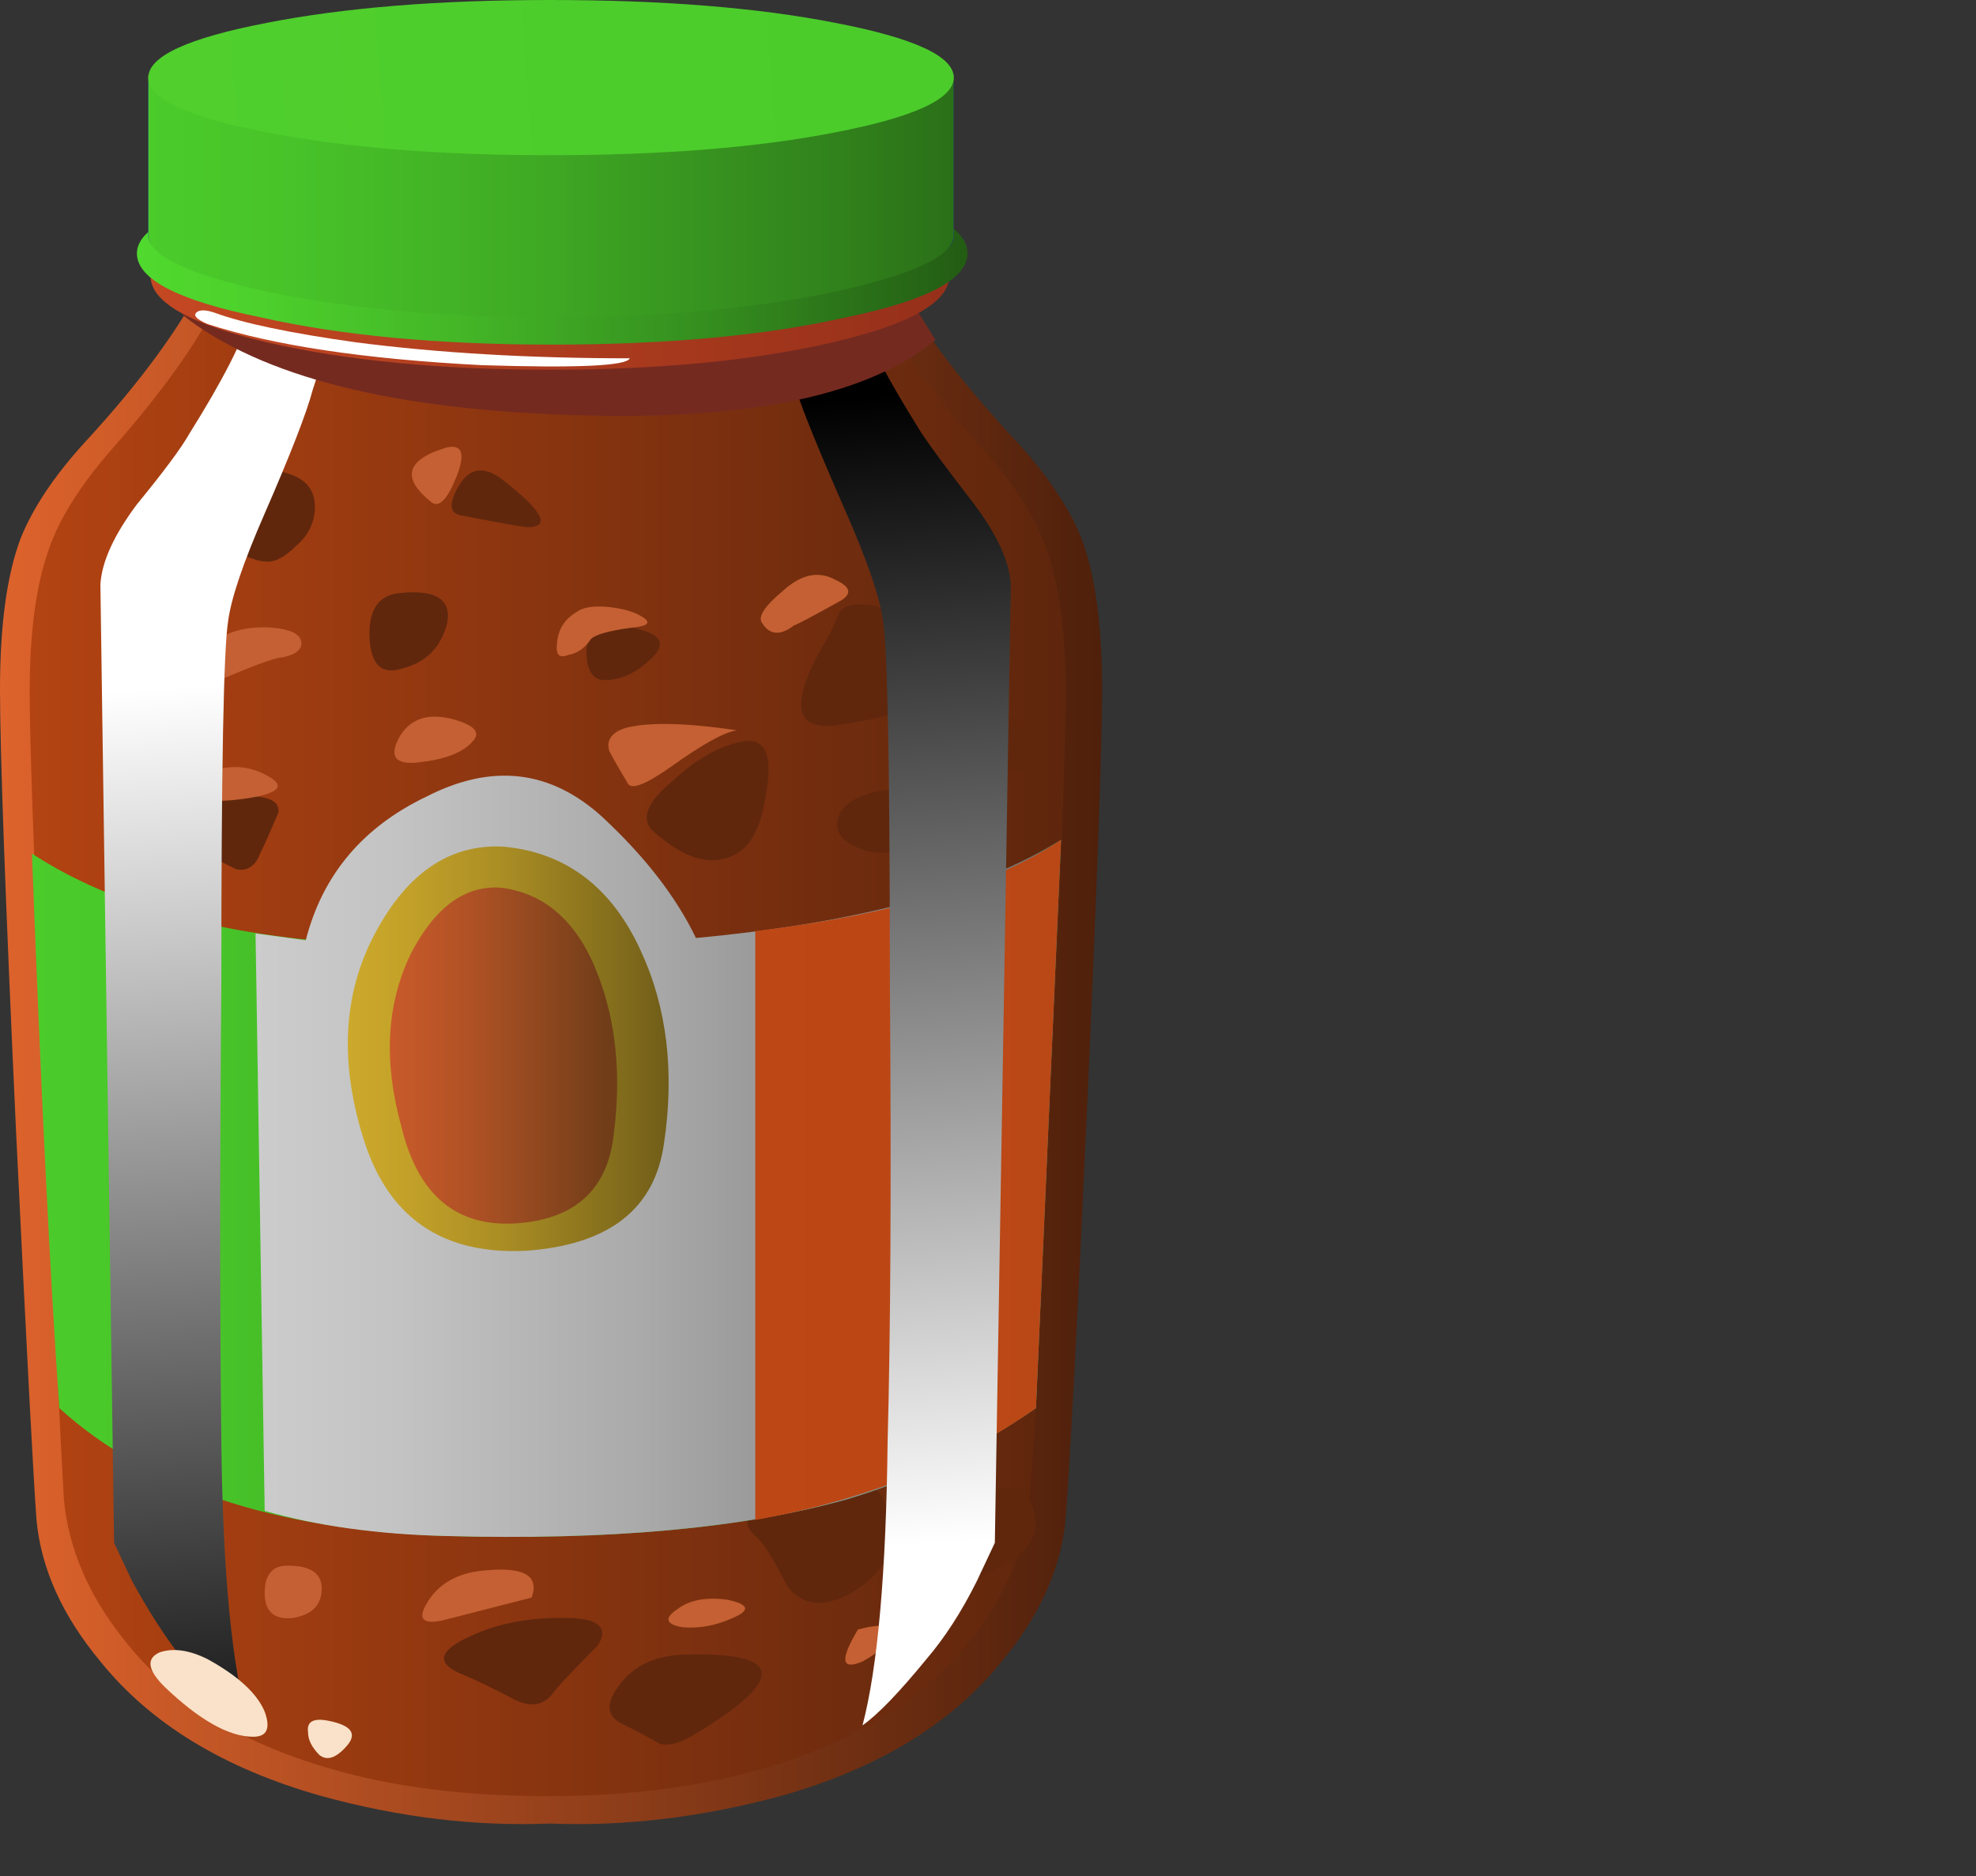 <?xml version="1.0" encoding="iso-8859-1"?>
<!-- Generator: Adobe Illustrator 15.1.0, SVG Export Plug-In . SVG Version: 6.00 Build 0)  -->
<!DOCTYPE svg PUBLIC "-//W3C//DTD SVG 1.1//EN" "http://www.w3.org/Graphics/SVG/1.1/DTD/svg11.dtd">
<svg version="1.1" id="flash0.ai" xmlns="http://www.w3.org/2000/svg" xmlns:xlink="http://www.w3.org/1999/xlink" x="0px" y="0px"
	 width="43.3px" height="41.1px" viewBox="0 0 43.3 41.1" style="enable-background:new 0 0 43.3 41.1;" xml:space="preserve">
<rect x="0" y="0" width="43.3" height="41.1" fill="#333333" stroke="none"/>
<symbol  id="flash0.ai_x5F_8_x2F_Layer_17_x2F__x3C_Path_x3E__x5F_10" viewBox="0 -31.5 5.25 31.5">
	<g id="Layer_1_16_">
		
			<linearGradient id="SVGID_1_" gradientUnits="userSpaceOnUse" x1="-545.942" y1="-15752.09" x2="-520.781" y2="-15752.09" gradientTransform="matrix(0.07 -0.998 0.998 0.07 15753.899 548.523)">
			<stop  offset="0" style="stop-color:#FFFFFF"/>
			<stop  offset="1" style="stop-color:#000000"/>
		</linearGradient>
		<path style="fill-rule:evenodd;clip-rule:evenodd;fill:url(#SVGID_1_);" d="M3.3-0.55L5.25,0c0-0.267-0.2-1.017-0.6-2.25
			c-0.133-0.5-0.483-1.4-1.05-2.7C3.133-6.017,2.867-6.8,2.8-7.3c-0.1-0.6-0.15-3.233-0.15-7.9c-0.033-3.966-0.033-7.333,0-10.1
			c0.033-2.867,0.233-4.934,0.6-6.2c-0.367,0.233-0.85,0.717-1.45,1.45c-0.367,0.466-0.733,1.033-1.1,1.7L0.3-27.5L0-6.5
			C0.033-6,0.3-5.417,0.8-4.75C1.4-4.017,1.783-3.5,1.95-3.2C2.683-2.033,3.133-1.15,3.3-0.55z"/>
	</g>
</symbol>
<symbol  id="flash0.ai_x5F_8_x2F_Layer_17_x2F__x3C_Path_x3E__x5F_2" viewBox="-0.022 -1.179 9.522 1.229">
	<g id="Layer_1_19_">
		<path style="fill-rule:evenodd;clip-rule:evenodd;fill:#FFFFFF;" d="M0.4,0c0.633-0.233,1.667-0.45,3.1-0.65
			C5.3-0.883,7.3-1,9.5-1C9.433-1.167,8.35-1.217,6.25-1.15c-2.567,0.133-4.567,0.433-6,0.9C0.017-0.15-0.067-0.067,0,0
			S0.2,0.067,0.4,0z"/>
	</g>
</symbol>
<symbol  id="flash0.ai_x5F_8_x2F_Layer_17_x2F__x3C_Path_x3E__x5F_27" viewBox="0.006 -1.675 1.698 1.705">
	<g id="Layer_1_15_">
		<path style="fill-rule:evenodd;clip-rule:evenodd;fill:#60270D;" d="M1.15-0.05c0.4-0.1,0.583-0.317,0.55-0.65
			c0-0.066-0.1-0.316-0.3-0.75c-0.066-0.2-0.183-0.267-0.35-0.2c-0.133,0.066-0.383,0.3-0.75,0.7c-0.333,0.367-0.383,0.633-0.15,0.8
			C0.35,0.05,0.683,0.083,1.15-0.05z"/>
	</g>
</symbol>
<symbol  id="flash0.ai_x5F_8_x2F_Layer_17_x2F__x3C_Path_x3E__x5F_28" viewBox="-0.053 -1.2 1.951 1.243">
	<g id="Layer_1_14_">
		<path style="fill-rule:evenodd;clip-rule:evenodd;fill:#60270D;" d="M1.05-0.15C1.95-0.85,2.133-1.2,1.6-1.2
			c-0.067,0-0.533,0.083-1.4,0.25C-0.1-0.917-0.133-0.7,0.1-0.3C0.333,0.1,0.65,0.15,1.05-0.15z"/>
	</g>
</symbol>
<symbol  id="flash0.ai_x5F_8_x2F_Layer_17_x2F__x3C_Path_x3E__x5F_29" viewBox="-0.001 -2.006 3.001 2.024">
	<g id="Layer_1_13_">
		<path style="fill-rule:evenodd;clip-rule:evenodd;fill:#60270D;" d="M2.6-0.15C2.867-0.283,3-0.5,3-0.8
			c0-0.333-0.133-0.617-0.4-0.85C2.333-1.917,2.1-2.033,1.9-2C1.7-2,1.233-1.8,0.5-1.4c-0.7,0.367-0.667,0.733,0.1,1.1
			S2.033,0.117,2.6-0.15z"/>
	</g>
</symbol>
<symbol  id="flash0.ai_x5F_8_x2F_Layer_17_x2F__x3C_Path_x3E__x5F_30" viewBox="0.012 -1.606 2.291 1.611">
	<g id="Layer_1_12_">
		<path style="fill-rule:evenodd;clip-rule:evenodd;fill:#60270D;" d="M2.3-0.35c-0.167-0.4-0.3-0.7-0.4-0.9
			C1.8-1.517,1.633-1.633,1.4-1.6C1.3-1.567,0.95-1.383,0.35-1.05C-0.083-0.817-0.1-0.583,0.3-0.35C0.6-0.15,0.983-0.033,1.45,0
			C2.05,0.033,2.333-0.083,2.3-0.35z"/>
	</g>
</symbol>
<symbol  id="flash0.ai_x5F_8_x2F_Layer_17_x2F__x3C_Path_x3E__x5F_31" viewBox="-0.043 -1.972 3.335 1.978">
	<g id="Layer_1_11_">
		<path style="fill-rule:evenodd;clip-rule:evenodd;fill:#60270D;" d="M1.9-1.7C1.533-1.933,1.25-2.017,1.05-1.95
			C0.817-1.817,0.567-1.683,0.3-1.55C-0.1-1.383-0.15-1.1,0.15-0.7c0.3,0.434,0.767,0.667,1.4,0.7C3.75,0.067,3.867-0.5,1.9-1.7z"/>
	</g>
</symbol>
<symbol  id="flash0.ai_x5F_8_x2F_Layer_17_x2F__x3C_Path_x3E__x5F_32" viewBox="-0.071 -1.889 3.469 1.894">
	<g id="Layer_1_10_">
		<path style="fill-rule:evenodd;clip-rule:evenodd;fill:#60270D;" d="M2.75,0c0.6-0.033,0.783-0.233,0.55-0.6
			c-0.466-0.467-0.783-0.8-0.95-1C2.15-1.9,1.867-1.967,1.5-1.8C1-1.533,0.583-1.333,0.25-1.2c-0.5,0.233-0.417,0.5,0.25,0.8
			C1.133-0.1,1.883,0.033,2.75,0z"/>
	</g>
</symbol>
<symbol  id="flash0.ai_x5F_8_x2F_Layer_17_x2F__x3C_Path_x3E__x5F_33" viewBox="-0.006 -2.124 2.299 2.144">
	<g id="Layer_1_9_">
		<path style="fill-rule:evenodd;clip-rule:evenodd;fill:#60270D;" d="M2.15-0.25C2.583-1.083,2.033-1.7,0.5-2.1
			c-0.6-0.133-0.667,0.3-0.2,1.3c0.133,0.333,0.434,0.566,0.9,0.7C1.7,0.1,2.017,0.05,2.15-0.25z"/>
	</g>
</symbol>
<symbol  id="flash0.ai_x5F_8_x2F_Layer_17_x2F__x3C_Path_x3E__x5F_34" viewBox="-0.028 -2.817 3.174 2.817">
	<g id="Layer_1_8_">
		<path style="fill-rule:evenodd;clip-rule:evenodd;fill:#60270D;" d="M1.85,0c0.7,0,1.117-0.317,1.25-0.95
			C3.267-1.617,2.983-2.167,2.25-2.6c-0.6-0.333-1.067-0.283-1.4,0.15c-0.3,0.6-0.533,0.967-0.7,1.1c-0.267,0.233-0.233,0.5,0.1,0.8
			C0.583-0.183,1.117,0,1.85,0z"/>
	</g>
</symbol>
<symbol  id="flash0.ai_x5F_8_x2F_Layer_17_x2F__x3C_Path_x3E__x5F_35" viewBox="-0.028 -2.598 2.67 2.615">
	<g id="Layer_1_7_">
		<path style="fill-rule:evenodd;clip-rule:evenodd;fill:#60270D;" d="M2.6-1.05C2.5-1.85,2.25-2.333,1.85-2.5
			C1.35-2.733,0.767-2.55,0.1-1.95c-0.267,0.267-0.117,0.633,0.45,1.1c0.5,0.467,1,0.75,1.5,0.85S2.733-0.25,2.6-1.05z"/>
	</g>
</symbol>
<symbol  id="flash0.ai_x5F_8_x2F_Layer_17_x2F__x3C_Path_x3E__x5F_36" viewBox="-0.043 -1.106 1.531 1.159">
	<g id="Layer_1_6_">
		<path style="fill-rule:evenodd;clip-rule:evenodd;fill:#60270D;" d="M1.2-0.2c0.367-0.533,0.383-0.833,0.05-0.9
			c-0.3-0.033-0.667,0.083-1.1,0.35C-0.15-0.583-0.1-0.367,0.3-0.1C0.7,0.133,1,0.1,1.2-0.2z"/>
	</g>
</symbol>
<symbol  id="flash0.ai_x5F_8_x2F_Layer_17_x2F__x3C_Path_x3E__x5F_37" viewBox="-0.005 -1.383 1.884 1.373">
	<g id="Layer_1_5_">
		<path style="fill-rule:evenodd;clip-rule:evenodd;fill:#60270D;" d="M0.65-0.1C1.117,0.067,1.467,0,1.7-0.3
			C1.867-0.533,1.917-0.767,1.85-1C1.783-1.167,1.6-1.283,1.3-1.35c-0.333-0.066-0.633-0.033-0.9,0.1C0.1-1.117-0.033-0.933,0-0.7
			C0.033-0.433,0.25-0.233,0.65-0.1z"/>
	</g>
</symbol>
<symbol  id="flash0.ai_x5F_8_x2F_Layer_17_x2F__x3C_Path_x3E__x5F_38" viewBox="0.056 -2.655 2.65 2.665">
	<g id="Layer_1_4_">
		<path style="fill-rule:evenodd;clip-rule:evenodd;fill:#60270D;" d="M1.55,0C1.817-0.033,2.067-0.183,2.3-0.45
			C2.6-0.75,2.733-1.1,2.7-1.5C2.667-1.9,2.483-2.183,2.15-2.35c-0.233-0.1-0.7-0.2-1.4-0.3c-0.833-0.067-0.917,0.5-0.25,1.7
			c0.167,0.267,0.3,0.534,0.4,0.8C1-0.017,1.217,0.033,1.55,0z"/>
	</g>
</symbol>
<symbol  id="flash0.ai_x5F_8_x2F_Layer_17_x2F__x3C_Path_x3E__x5F_39" viewBox="-0.05 -1.2 1.609 1.204">
	<g id="Layer_1_3_">
		<path style="fill-rule:evenodd;clip-rule:evenodd;fill:#60270D;" d="M0.6,0c0.9-0.1,1.167-0.333,0.8-0.7
			C1.067-1.033,0.717-1.2,0.35-1.2c-0.267,0-0.4,0.217-0.4,0.65C-0.017-0.15,0.2,0.033,0.6,0z"/>
	</g>
</symbol>
<symbol  id="flash0.ai_x5F_8_x2F_Layer_17_x2F__x3C_Path_x3E__x5F_40" viewBox="-0.004 -1.688 1.72 1.712">
	<g id="Layer_1_2_">
		<path style="fill-rule:evenodd;clip-rule:evenodd;fill:#60270D;" d="M1.7-0.65c-0.133-0.533-0.467-0.867-1-1
			C0.267-1.783,0.033-1.567,0-1c-0.033,0.6,0.167,0.933,0.6,1C1.433,0.1,1.8-0.117,1.7-0.65z"/>
	</g>
</symbol>
<symbol  id="flash0.ai_x5F_8_x2F_Layer_17_x2F__x3C_Path_x3E__x5F_8" viewBox="0 -3.112 16.5 3.112">
	<g id="Layer_1_18_">
		<path style="fill-rule:evenodd;clip-rule:evenodd;fill:#752A20;" d="M15.6,0l0.9-1.45c-1.467-1.2-4.033-1.75-7.7-1.65
			C4.667-3,1.733-2.267,0-0.9L0.55,0l7.5-0.4L15.6,0z"/>
	</g>
</symbol>
<symbol  id="flash0.ai_x5F_8_x2F_Layer_17_x2F__x3C_Path_x3E__x5F_9" viewBox="0 -31.5 5.3 31.5">
	<g id="Layer_1_17_">
		<linearGradient id="SVGID_2_" gradientUnits="userSpaceOnUse" x1="4.266" y1="-27.48" x2="2.516" y2="-2.381">
			<stop  offset="0" style="stop-color:#FFFFFF"/>
			<stop  offset="1" style="stop-color:#000000"/>
		</linearGradient>
		<path style="fill-rule:evenodd;clip-rule:evenodd;fill:url(#SVGID_2_);" d="M1.95-0.55c0.2-0.6,0.667-1.483,1.4-2.65
			c0.2-0.3,0.583-0.816,1.15-1.55C5-5.417,5.267-6,5.3-6.5l-0.35-21l-0.4-0.85c-0.333-0.667-0.7-1.233-1.1-1.7
			c-0.6-0.733-1.067-1.217-1.4-1.45c0.333,1.267,0.517,3.333,0.55,6.2c0.066,2.4,0.083,5.767,0.05,10.1c0,4.633-0.05,7.267-0.15,7.9
			C2.433-6.8,2.167-6.017,1.7-4.95c-0.6,1.367-0.967,2.267-1.1,2.7C0.2-1.017,0-0.267,0,0L1.95-0.55z"/>
	</g>
</symbol>
<linearGradient id="SVGID_3_" gradientUnits="userSpaceOnUse" x1="-0.038" y1="22.981" x2="24.137" y2="22.981">
	<stop  offset="0" style="stop-color:#DE632C"/>
	<stop  offset="1" style="stop-color:#4F200B"/>
</linearGradient>
<path style="fill-rule:evenodd;clip-rule:evenodd;fill:url(#SVGID_3_);" d="M22.3,9.7c0.667,0.733,1.134,1.433,1.4,2.1
	c0.3,0.8,0.45,1.9,0.45,3.3c0,1.267-0.117,4.483-0.351,9.65c-0.2,4.4-0.35,7.25-0.45,8.55c-0.1,1.066-0.566,2.101-1.399,3.101
	c-1.1,1.366-2.717,2.35-4.85,2.949c-1.733,0.467-3.417,0.667-5.05,0.601c-1.633,0.066-3.3-0.134-5-0.601
	C4.917,38.75,3.3,37.767,2.2,36.4c-0.833-1-1.3-2.034-1.4-3.101c-0.066-0.866-0.216-3.717-0.45-8.55C0.117,19.683,0,16.467,0,15.1
	c0-1.4,0.15-2.5,0.45-3.3c0.267-0.667,0.733-1.367,1.4-2.1C3.083,8.367,3.983,7.133,4.55,6l7.5,0.4L19.6,6
	C20,6.967,20.9,8.2,22.3,9.7z"/>
<linearGradient id="SVGID_4_" gradientUnits="userSpaceOnUse" x1="0.65" y1="22.824" x2="23.35" y2="22.824">
	<stop  offset="0" style="stop-color:#B34312"/>
	<stop  offset="1" style="stop-color:#5E260D"/>
</linearGradient>
<path style="fill-rule:evenodd;clip-rule:evenodd;fill:url(#SVGID_4_);" d="M21.6,9.9c0.634,0.733,1.067,1.417,1.301,2.05
	c0.3,0.8,0.449,1.867,0.449,3.2c0,1.333-0.116,4.45-0.35,9.35c-0.2,4.733-0.35,7.517-0.45,8.35c-0.066,1.034-0.483,2.051-1.25,3.051
	c-1.066,1.333-2.6,2.283-4.6,2.85c-1.367,0.4-2.934,0.6-4.7,0.6c-1.8,0-3.383-0.199-4.75-0.6c-2-0.566-3.517-1.517-4.55-2.85
	c-0.767-0.967-1.2-1.983-1.3-3.051C1.333,31.717,1.2,28.934,1,24.5c-0.233-5-0.35-8.117-0.35-9.35c0-1.333,0.15-2.4,0.45-3.2
	c0.233-0.633,0.667-1.317,1.3-2.05c1.267-1.433,2.1-2.633,2.5-3.6L12,6.7l7.05-0.4C19.483,7.333,20.333,8.533,21.6,9.9z"/>
<use xlink:href="#flash0.ai_x5F_8_x2F_Layer_17_x2F__x3C_Path_x3E__x5F_40"  width="1.72" height="1.712" x="-0.004" y="-1.688" transform="matrix(1 0 0 -1 8.1 13)" style="overflow:visible;opacity:0.578;enable-background:new    ;"/>
<use xlink:href="#flash0.ai_x5F_8_x2F_Layer_17_x2F__x3C_Path_x3E__x5F_39"  width="1.609" height="1.204" x="-0.05" y="-1.2" transform="matrix(1 0 0 -1 12.9 13.7)" style="overflow:visible;opacity:0.578;enable-background:new    ;"/>
<use xlink:href="#flash0.ai_x5F_8_x2F_Layer_17_x2F__x3C_Path_x3E__x5F_38"  width="2.65" height="2.665" x="0.056" y="-2.655" transform="matrix(1 0 0 -1 17.5 13.25)" style="overflow:visible;opacity:0.578;enable-background:new    ;"/>
<use xlink:href="#flash0.ai_x5F_8_x2F_Layer_17_x2F__x3C_Path_x3E__x5F_37"  width="1.884" height="1.373" x="-0.005" y="-1.383" transform="matrix(1 0 0 -1 18.35 17.3)" style="overflow:visible;opacity:0.578;enable-background:new    ;"/>
<use xlink:href="#flash0.ai_x5F_8_x2F_Layer_17_x2F__x3C_Path_x3E__x5F_36"  width="1.531" height="1.159" x="-0.043" y="-1.106" transform="matrix(1 0 0 -1 21.35 15.8)" style="overflow:visible;opacity:0.578;enable-background:new    ;"/>
<use xlink:href="#flash0.ai_x5F_8_x2F_Layer_17_x2F__x3C_Path_x3E__x5F_35"  width="2.67" height="2.615" x="-0.028" y="-2.598" transform="matrix(1 0 0 -1 14.2 16.25)" style="overflow:visible;opacity:0.578;enable-background:new    ;"/>
<use xlink:href="#flash0.ai_x5F_8_x2F_Layer_17_x2F__x3C_Path_x3E__x5F_34"  width="3.174" height="2.817" x="-0.028" y="-2.817" transform="matrix(1 0 0 -1 16.4 32.3)" style="overflow:visible;opacity:0.578;enable-background:new    ;"/>
<use xlink:href="#flash0.ai_x5F_8_x2F_Layer_17_x2F__x3C_Path_x3E__x5F_33"  width="2.299" height="2.144" x="-0.006" y="-2.124" transform="matrix(1 0 0 -1 20.4 32.6)" style="overflow:visible;opacity:0.578;enable-background:new    ;"/>
<use xlink:href="#flash0.ai_x5F_8_x2F_Layer_17_x2F__x3C_Path_x3E__x5F_32"  width="3.469" height="1.894" x="-0.071" y="-1.889" transform="matrix(1 0 0 -1 9.8 35.45)" style="overflow:visible;opacity:0.578;enable-background:new    ;"/>
<use xlink:href="#flash0.ai_x5F_8_x2F_Layer_17_x2F__x3C_Path_x3E__x5F_31"  width="3.335" height="1.978" x="-0.043" y="-1.972" transform="matrix(1 0 0 -1 13.4 36.25)" style="overflow:visible;opacity:0.578;enable-background:new    ;"/>
<use xlink:href="#flash0.ai_x5F_8_x2F_Layer_17_x2F__x3C_Path_x3E__x5F_30"  width="2.291" height="1.611" x="0.012" y="-1.606" transform="matrix(1 0 0 -1 3.8 17.45)" style="overflow:visible;opacity:0.578;enable-background:new    ;"/>
<use xlink:href="#flash0.ai_x5F_8_x2F_Layer_17_x2F__x3C_Path_x3E__x5F_29"  width="3.001" height="2.024" x="-0.001" y="-2.006" transform="matrix(1 0 0 -1 3.9 10.3)" style="overflow:visible;opacity:0.578;enable-background:new    ;"/>
<use xlink:href="#flash0.ai_x5F_8_x2F_Layer_17_x2F__x3C_Path_x3E__x5F_28"  width="1.951" height="1.243" x="-0.053" y="-1.2" transform="matrix(1 0 0 -1 9.95 10.35)" style="overflow:visible;opacity:0.578;enable-background:new    ;"/>
<use xlink:href="#flash0.ai_x5F_8_x2F_Layer_17_x2F__x3C_Path_x3E__x5F_27"  width="1.698" height="1.705" x="0.006" y="-1.675" transform="matrix(1 0 0 -1 2.65 33.45)" style="overflow:visible;opacity:0.578;enable-background:new    ;"/>
<path style="fill-rule:evenodd;clip-rule:evenodd;fill:#C46033;" d="M5.95,13.75c0.4,0.033,0.617,0.133,0.65,0.3
	c0.033,0.167-0.1,0.284-0.4,0.35c-0.133,0-0.517,0.133-1.15,0.4C4.617,15,4.367,15,4.3,14.8c-0.066-0.267,0.067-0.517,0.4-0.75
	C5.033,13.817,5.45,13.717,5.95,13.75z"/>
<path style="fill-rule:evenodd;clip-rule:evenodd;fill:#C46033;" d="M9.45,11C8.783,10.467,8.9,10.067,9.8,9.8
	c0.333-0.066,0.4,0.15,0.2,0.65S9.617,11.133,9.45,11z"/>
<path style="fill-rule:evenodd;clip-rule:evenodd;fill:#C46033;" d="M14.05,13.5c0.233,0.133,0.167,0.217-0.2,0.25
	c-0.5,0.067-0.8,0.15-0.9,0.25c-0.133,0.2-0.3,0.317-0.5,0.35c-0.167,0.066-0.25,0.017-0.25-0.15c0-0.367,0.15-0.633,0.45-0.8
	c0.133-0.1,0.367-0.133,0.7-0.1C13.65,13.333,13.883,13.4,14.05,13.5z"/>
<path style="fill-rule:evenodd;clip-rule:evenodd;fill:#C46033;" d="M18.3,12.7c0.367,0.167,0.383,0.333,0.05,0.5
	c-0.6,0.333-0.917,0.5-0.95,0.5c-0.3,0.233-0.533,0.216-0.7-0.05c-0.1-0.133,0.05-0.367,0.45-0.7
	C17.55,12.583,17.933,12.5,18.3,12.7z"/>
<path style="fill-rule:evenodd;clip-rule:evenodd;fill:#C46033;" d="M16.15,16c-0.267,0.033-0.75,0.3-1.45,0.8
	c-0.567,0.4-0.883,0.517-0.95,0.35c-0.2-0.333-0.333-0.566-0.4-0.7c-0.067-0.233,0.05-0.4,0.35-0.5
	C14.2,15.817,15.017,15.833,16.15,16z"/>
<path style="fill-rule:evenodd;clip-rule:evenodd;fill:#C46033;" d="M5.95,17.05c0.3,0.2,0.1,0.35-0.6,0.45
	c-0.733,0.1-1.1,0.033-1.1-0.2c0-0.233,0.183-0.383,0.55-0.45C5.2,16.75,5.583,16.817,5.95,17.05z"/>
<path style="fill-rule:evenodd;clip-rule:evenodd;fill:#C46033;" d="M9.9,15.75c0.5,0.133,0.65,0.3,0.45,0.5
	c-0.2,0.233-0.583,0.383-1.15,0.45c-0.534,0.066-0.684-0.117-0.45-0.55C8.983,15.75,9.367,15.617,9.9,15.75z"/>
<path style="fill-rule:evenodd;clip-rule:evenodd;fill:#C46033;" d="M6.3,34.3c0.5,0,0.75,0.167,0.75,0.5
	c0,0.367-0.216,0.584-0.65,0.65C6,35.483,5.8,35.3,5.8,34.9C5.8,34.5,5.967,34.3,6.3,34.3z"/>
<path style="fill-rule:evenodd;clip-rule:evenodd;fill:#C46033;" d="M10.7,34.4c0.8-0.067,1.117,0.133,0.95,0.6L9.7,35.5
	c-0.467,0.1-0.567-0.05-0.3-0.45C9.667,34.65,10.1,34.434,10.7,34.4z"/>
<path style="fill-rule:evenodd;clip-rule:evenodd;fill:#C46033;" d="M15.95,35.05c0.466,0.101,0.5,0.233,0.1,0.4
	c-0.367,0.166-0.733,0.233-1.1,0.2c-0.367-0.067-0.4-0.2-0.1-0.4C15.117,35.05,15.483,34.983,15.95,35.05z"/>
<path style="fill-rule:evenodd;clip-rule:evenodd;fill:#C46033;" d="M18.8,35.7c0.5-0.134,0.733-0.101,0.7,0.1s-0.233,0.4-0.6,0.601
	C18.433,36.6,18.4,36.366,18.8,35.7z"/>
<linearGradient id="SVGID_5_" gradientUnits="userSpaceOnUse" x1="0.737" y1="26.035" x2="23.262" y2="26.035">
	<stop  offset="0" style="stop-color:#4BCC2B"/>
	<stop  offset="0.18" style="stop-color:#48C329"/>
	<stop  offset="0.478" style="stop-color:#3FAA24"/>
	<stop  offset="0.851" style="stop-color:#31821C"/>
	<stop  offset="1" style="stop-color:#2B7018"/>
</linearGradient>
<path style="fill-rule:evenodd;clip-rule:evenodd;fill:url(#SVGID_5_);" d="M23.25,18.4L22.7,30.85c-1.3,0.9-2.684,1.567-4.15,2
	c-2.267,0.634-5.2,0.9-8.8,0.801C6.017,33.517,3.2,32.583,1.3,30.85C1.1,28.017,0.9,23.967,0.7,18.7c1.833,1.2,4.367,1.867,7.6,2
	C15.367,20.967,20.35,20.2,23.25,18.4z"/>
<linearGradient id="SVGID_6_" gradientUnits="userSpaceOnUse" x1="5.575" y1="25.332" x2="23.225" y2="25.332">
	<stop  offset="0" style="stop-color:#CCCCCC"/>
	<stop  offset="0.18" style="stop-color:#C3C3C3"/>
	<stop  offset="0.478" style="stop-color:#AAAAAA"/>
	<stop  offset="0.851" style="stop-color:#828282"/>
	<stop  offset="1" style="stop-color:#707070"/>
</linearGradient>
<path style="fill-rule:evenodd;clip-rule:evenodd;fill:url(#SVGID_6_);" d="M13.2,17.9c0.933,0.867,1.617,1.75,2.05,2.65
	c3.567-0.333,6.233-1.05,8-2.15L22.7,30.85c-1.3,0.9-2.684,1.567-4.15,2c-2.267,0.634-5.2,0.9-8.8,0.801
	C8.283,33.616,6.967,33.434,5.8,33.1L5.6,20.45l1.1,0.15c0.367-1.434,1.25-2.483,2.65-3.15C10.783,16.717,12.067,16.867,13.2,17.9z"
	/>
<linearGradient id="SVGID_7_" gradientUnits="userSpaceOnUse" x1="16.55" y1="25.85" x2="23.25" y2="25.85">
	<stop  offset="0" style="stop-color:#BD4715"/>
	<stop  offset="1" style="stop-color:#BA4816"/>
</linearGradient>
<path style="fill-rule:evenodd;clip-rule:evenodd;fill:url(#SVGID_7_);" d="M16.55,20.4c3.034-0.367,5.267-1.033,6.7-2L22.7,30.85
	c-1.7,1.2-3.75,2.017-6.15,2.45V20.4z"/>
<linearGradient id="SVGID_8_" gradientUnits="userSpaceOnUse" x1="7.663" y1="22.977" x2="14.638" y2="22.977">
	<stop  offset="0" style="stop-color:#CCA92B"/>
	<stop  offset="0.18" style="stop-color:#C3A129"/>
	<stop  offset="0.478" style="stop-color:#AA8D24"/>
	<stop  offset="0.851" style="stop-color:#826C1C"/>
	<stop  offset="1" style="stop-color:#705D18"/>
</linearGradient>
<path style="fill-rule:evenodd;clip-rule:evenodd;fill:url(#SVGID_8_);" d="M11.05,18.55c1.367,0.133,2.367,0.9,3,2.3
	c0.567,1.233,0.733,2.633,0.5,4.2c-0.2,1.434-1.2,2.217-3,2.351c-1.867,0.1-3.066-0.733-3.6-2.5C7.417,23.167,7.533,21.634,8.3,20.3
	C9,19.067,9.917,18.483,11.05,18.55z"/>
<linearGradient id="SVGID_9_" gradientUnits="userSpaceOnUse" x1="8.112" y1="23.127" x2="13.287" y2="23.127">
	<stop  offset="0" style="stop-color:#CC5B2B"/>
	<stop  offset="0.18" style="stop-color:#C35829"/>
	<stop  offset="0.478" style="stop-color:#AA5024"/>
	<stop  offset="0.851" style="stop-color:#82431C"/>
	<stop  offset="1" style="stop-color:#703D18"/>
</linearGradient>
<path style="fill-rule:evenodd;clip-rule:evenodd;fill:url(#SVGID_9_);" d="M11,19.45c0.967,0.133,1.667,0.767,2.1,1.899
	c0.4,1.034,0.517,2.2,0.35,3.5c-0.133,1.2-0.833,1.851-2.1,1.95c-1.333,0.101-2.184-0.6-2.55-2.1C8.4,23.267,8.467,22,9,20.9
	C9.533,19.867,10.2,19.383,11,19.45z"/>
<use xlink:href="#flash0.ai_x5F_8_x2F_Layer_17_x2F__x3C_Path_x3E__x5F_10"  width="5.25" height="31.5" y="-31.5" transform="matrix(1 0 0 -1 2.2 6.3)" style="overflow:visible;opacity:0.578;enable-background:new    ;"/>
<use xlink:href="#flash0.ai_x5F_8_x2F_Layer_17_x2F__x3C_Path_x3E__x5F_9"  width="5.3" height="31.5" y="-31.5" transform="matrix(1 0 0 -1 16.85 6.3)" style="overflow:visible;opacity:0.211;enable-background:new    ;"/>
<use xlink:href="#flash0.ai_x5F_8_x2F_Layer_17_x2F__x3C_Path_x3E__x5F_8"  width="16.5" height="3.112" y="-3.112" transform="matrix(1 0 0 -1 4 6)" style="overflow:visible;opacity:0.672;enable-background:new    ;"/>
<linearGradient id="SVGID_10_" gradientUnits="userSpaceOnUse" x1="3.3" y1="6.05" x2="20.775" y2="6.05">
	<stop  offset="0" style="stop-color:#C44822"/>
	<stop  offset="1" style="stop-color:#96301A"/>
</linearGradient>
<path style="fill-rule:evenodd;clip-rule:evenodd;fill:url(#SVGID_10_);" d="M20.8,6.05c0,0.567-0.85,1.05-2.55,1.45
	c-1.733,0.4-3.8,0.6-6.2,0.6c-2.4,0-4.466-0.2-6.2-0.6C4.15,7.1,3.3,6.617,3.3,6.05C3.3,5.483,4.15,5,5.85,4.6
	C7.55,4.2,9.617,4,12.05,4c2.4,0,4.467,0.2,6.2,0.6C19.95,5,20.8,5.483,20.8,6.05z"/>
<linearGradient id="SVGID_11_" gradientUnits="userSpaceOnUse" x1="3" y1="5.55" x2="21.2" y2="5.55">
	<stop  offset="0" style="stop-color:#50D92E"/>
	<stop  offset="0.145" style="stop-color:#4DD02C"/>
	<stop  offset="0.38" style="stop-color:#44B727"/>
	<stop  offset="0.678" style="stop-color:#358F1F"/>
	<stop  offset="1" style="stop-color:#235C14"/>
</linearGradient>
<path style="fill-rule:evenodd;clip-rule:evenodd;fill:url(#SVGID_11_);" d="M21.2,5.55c0,0.567-0.883,1.034-2.65,1.4
	c-1.767,0.4-3.917,0.6-6.45,0.6c-2.5,0-4.633-0.2-6.4-0.6C3.9,6.583,3,6.117,3,5.55c0-0.533,0.9-1,2.7-1.4
	c1.767-0.4,3.9-0.6,6.4-0.6c2.533,0,4.683,0.2,6.45,0.6C20.317,4.517,21.2,4.983,21.2,5.55z"/>
<path style="fill-rule:evenodd;clip-rule:evenodd;fill:#0304D6;" d="M20.9,1.8v3.4c-0.033,0.4-0.917,0.75-2.65,1.05
	c-1.7,0.267-3.767,0.4-6.2,0.4c-2.4,0-4.45-0.133-6.15-0.4C4.2,5.95,3.317,5.6,3.25,5.2V1.8H20.9z"/>
<linearGradient id="SVGID_12_" gradientUnits="userSpaceOnUse" x1="3.212" y1="4.3" x2="20.887" y2="4.3">
	<stop  offset="0" style="stop-color:#4BCC2B"/>
	<stop  offset="0.18" style="stop-color:#48C329"/>
	<stop  offset="0.478" style="stop-color:#3FAA24"/>
	<stop  offset="0.851" style="stop-color:#31821C"/>
	<stop  offset="1" style="stop-color:#2B7018"/>
</linearGradient>
<path style="fill-rule:evenodd;clip-rule:evenodd;fill:url(#SVGID_12_);" d="M20.9,5.2c-0.066,0.433-0.95,0.833-2.65,1.2
	c-1.767,0.367-3.833,0.55-6.2,0.55c-2.333,0-4.383-0.184-6.15-0.55C4.2,6.033,3.317,5.633,3.25,5.2V1.65H20.9V5.2z"/>
<linearGradient id="SVGID_13_" gradientUnits="userSpaceOnUse" x1="-19.399" y1="-2.581" x2="-3.381" y2="-2.581" gradientTransform="matrix(-0.997 0.073 -0.073 -0.997 4.031509e-005 -3.970489e-004)">
	<stop  offset="0" style="stop-color:#4BCC2B"/>
	<stop  offset="1" style="stop-color:#50CF2D"/>
</linearGradient>
<path style="fill-rule:evenodd;clip-rule:evenodd;fill:url(#SVGID_13_);" d="M20.9,1.7c0,0.466-0.867,0.867-2.6,1.2
	c-1.7,0.333-3.783,0.5-6.25,0.5c-2.433,0-4.5-0.167-6.2-0.5c-1.733-0.333-2.6-0.733-2.6-1.2c0-0.467,0.867-0.867,2.6-1.2
	C7.55,0.167,9.617,0,12.05,0c2.467,0,4.55,0.167,6.25,0.5C20.033,0.833,20.9,1.233,20.9,1.7z"/>
<use xlink:href="#flash0.ai_x5F_8_x2F_Layer_17_x2F__x3C_Path_x3E__x5F_2"  width="9.522" height="1.229" x="-0.022" y="-1.179" transform="matrix(1 0 0 -1 4.3 6.85)" style="overflow:visible;opacity:0.48;enable-background:new    ;"/>
<path style="fill-rule:evenodd;clip-rule:evenodd;fill:#F9E2C9;" d="M4.55,36.35c0.667,0.367,1.083,0.75,1.25,1.15
	c0.133,0.366,0.05,0.55-0.25,0.55c-0.533,0-1.183-0.366-1.95-1.1c-0.367-0.367-0.4-0.617-0.1-0.75C3.8,36.1,4.15,36.15,4.55,36.35z"
	/>
<path style="fill-rule:evenodd;clip-rule:evenodd;fill:#F9E2C9;" d="M7.2,37.7c0.5,0.1,0.633,0.283,0.4,0.55s-0.434,0.333-0.6,0.2
	c-0.167-0.167-0.25-0.334-0.25-0.5C6.717,37.717,6.867,37.634,7.2,37.7z"/>
</svg>
